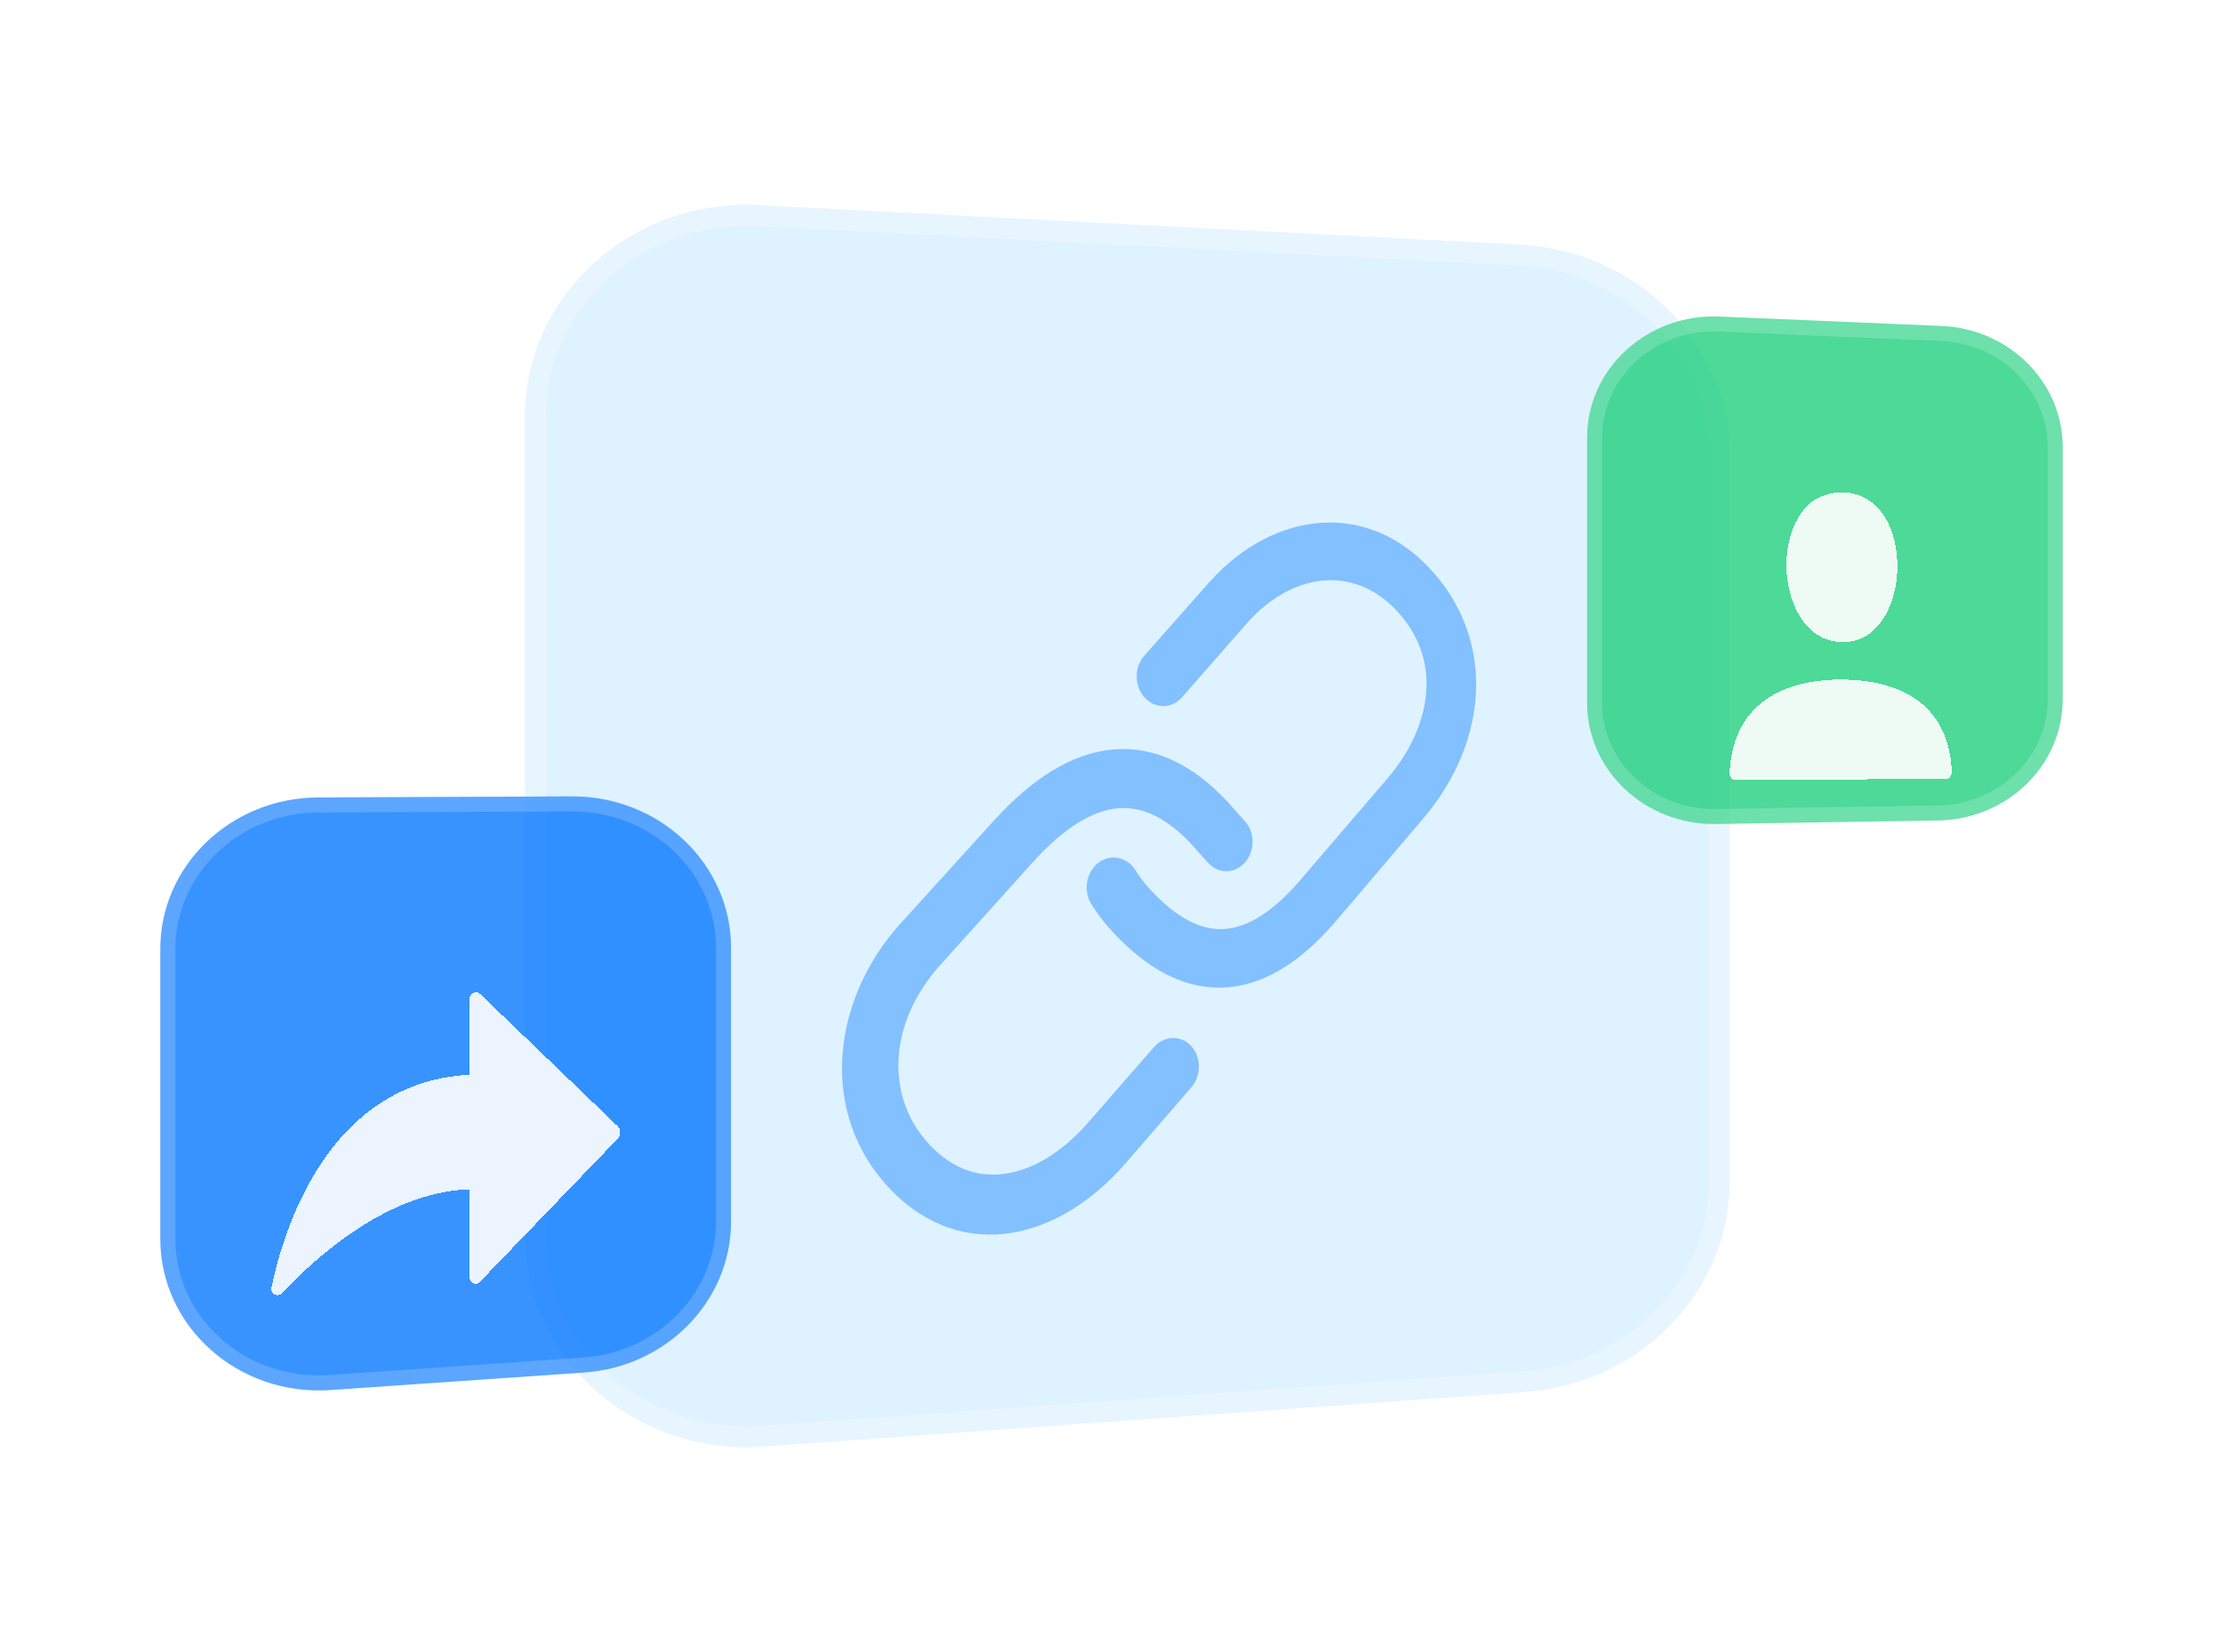 <svg width="148" height="110" viewBox="0 0 148 110" fill="none" xmlns="http://www.w3.org/2000/svg">
	<path d="M34.949 27.742C34.949 19.654 42.064 13.224 50.527 13.662L101.188 16.29C109.026 16.696 115.162 22.879 115.162 30.369V78.624C115.162 86.002 109.203 92.132 101.493 92.685L50.832 96.316C42.259 96.93 34.949 90.459 34.949 82.256V27.742Z" fill="#D7EFFF" fill-opacity="0.8"/>
	<path d="M35.649 27.742C35.649 20.088 42.394 13.942 50.491 14.361L101.152 16.989C108.646 17.377 114.462 23.28 114.462 30.369V78.624C114.462 85.607 108.814 91.458 101.443 91.987L50.782 95.618C42.58 96.206 35.649 90.019 35.649 82.256V27.742Z" stroke="white" stroke-opacity="0.24" stroke-width="1.4"/>
	<g filter="url(#filter0_d_8531_178431)">
		<path fill-rule="evenodd" clip-rule="evenodd" d="M80.628 34.64C84.832 30.022 91.191 29.16 95.556 34.259C97.668 36.727 98.501 39.696 98.224 42.659C97.953 45.567 96.627 48.339 94.659 50.61L88.852 57.435C86.512 60.131 83.998 61.697 81.324 61.758C78.626 61.823 76.183 60.346 74.017 57.983C73.508 57.429 73.057 56.832 72.662 56.201C72.103 55.312 72.31 54.078 73.12 53.453C73.93 52.829 75.035 53.047 75.59 53.933C75.862 54.367 76.169 54.78 76.521 55.164C78.295 57.112 79.885 57.887 81.324 57.863C82.753 57.838 84.45 57.017 86.438 54.749L92.293 47.921C93.872 46.118 94.763 44.099 94.94 42.219C95.111 40.397 94.632 38.554 93.203 36.899C90.425 33.677 86.248 33.923 83.088 37.416L78.697 42.425C78.02 43.194 76.909 43.207 76.21 42.447C75.51 41.687 75.493 40.444 76.173 39.671L80.628 34.631V34.64ZM74.094 45.905C76.876 45.656 79.393 46.93 81.598 49.247L81.618 49.266L82.887 50.681C83.56 51.435 83.56 52.66 82.887 53.426C82.211 54.192 81.113 54.204 80.434 53.45L79.195 52.075C77.492 50.303 75.905 49.678 74.392 49.822C72.812 49.973 70.934 51.001 68.766 53.404L62.587 60.266C59.176 64.045 58.851 69.039 61.931 72.263C63.511 73.916 65.278 74.417 67.025 74.134C68.816 73.845 70.73 72.7 72.424 70.765L76.822 65.725C77.508 64.937 78.62 64.903 79.306 65.645C79.989 66.383 79.992 67.617 79.309 68.405L74.944 73.445C72.826 75.888 70.201 77.605 67.42 78.073C64.558 78.556 61.683 77.682 59.307 75.217C54.4 70.125 55.404 62.488 59.963 57.478L66.192 50.616C68.705 47.856 71.346 46.148 74.094 45.902V45.905Z" fill="#82C0FF"/>
	</g>
	<path d="M10.674 63.183C10.674 57.629 15.371 53.12 21.183 53.096L38.07 53.026C43.916 53.002 48.669 57.525 48.669 63.113V81.324C48.669 86.613 44.395 91.004 38.875 91.385L21.988 92.551C15.876 92.972 10.674 88.347 10.674 82.49V63.183Z" fill="#0075FF" fill-opacity="0.78"/>
	<path d="M11.174 63.183C11.174 57.925 15.627 53.619 21.185 53.596L38.072 53.526C43.663 53.503 48.169 57.824 48.169 63.113V81.324C48.169 86.332 44.118 90.522 38.841 90.886L21.954 92.052C16.107 92.455 11.174 88.034 11.174 82.49V63.183Z" stroke="white" stroke-opacity="0.18"/>
	<g filter="url(#filter1_d_8531_178431)">
		<path d="M31.956 62.171C31.69 61.915 31.264 62.13 31.264 62.521V67.594C31.215 67.575 31.164 67.567 31.112 67.57C21.806 68.147 18.863 77.927 18.073 81.719C17.981 82.168 18.489 82.411 18.798 82.082C20.807 79.933 25.636 75.44 31.101 75.192C31.158 75.189 31.215 75.174 31.264 75.15V81.048C31.264 81.44 31.69 81.62 31.956 81.343L41.105 71.841C41.341 71.598 41.341 71.188 41.105 70.963L31.956 62.171Z" fill="white" fill-opacity="0.9" shape-rendering="crispEdges"/>
	</g>
	<path d="M105.664 29.139C105.664 24.542 109.676 20.873 114.481 21.077L129.258 21.704C133.771 21.895 137.327 25.448 137.327 29.765V46.558C137.327 50.962 133.632 54.553 129.025 54.627L114.248 54.863C109.531 54.938 105.664 51.304 105.664 46.794V29.139Z" fill="#1BCE7B" fill-opacity="0.78"/>
	<path d="M106.164 29.139C106.164 24.849 109.916 21.384 114.46 21.577L129.236 22.203C133.502 22.384 136.827 25.735 136.827 29.765V46.558C136.827 50.669 133.372 54.057 129.017 54.127L114.24 54.363C109.78 54.434 106.164 51.003 106.164 46.794V29.139Z" stroke="white" stroke-opacity="0.18"/>
	<g filter="url(#filter2_d_8531_178431)">
		<path d="M129.939 47.234C129.654 42.505 125.998 41.272 122.665 41.246C119.332 41.221 115.465 42.434 115.162 47.298V47.517C115.162 47.749 115.333 47.938 115.541 47.938L129.577 47.859C129.777 47.859 129.936 47.673 129.936 47.446V47.234H129.939Z" fill="white" fill-opacity="0.9" shape-rendering="crispEdges"/>
		<path d="M120.577 29.446C120.78 29.288 121.106 29.107 121.511 28.969C121.904 28.832 122.31 28.763 122.644 28.773C123.951 28.814 124.85 29.453 125.44 30.35C126.039 31.273 126.344 32.537 126.321 33.831C126.297 35.126 125.945 36.389 125.311 37.297C124.697 38.194 123.81 38.764 122.644 38.752C120.733 38.729 119.479 37.126 119.071 35.011C118.66 32.881 119.203 30.567 120.589 29.446H120.577Z" fill="white" fill-opacity="0.9" shape-rendering="crispEdges"/>
	</g>
	<defs>
		<filter id="filter0_d_8531_178431" x="46.058" y="24.791" width="62.218" height="67.41" filterUnits="userSpaceOnUse" color-interpolation-filters="sRGB">
			<feFlood flood-opacity="0" result="BackgroundImageFix"/>
			<feColorMatrix in="SourceAlpha" type="matrix" values="0 0 0 0 0 0 0 0 0 0 0 0 0 0 0 0 0 0 127 0" result="hardAlpha"/>
			<feOffset dy="4"/>
			<feGaussianBlur stdDeviation="5"/>
			<feComposite in2="hardAlpha" operator="out"/>
			<feColorMatrix type="matrix" values="0 0 0 0 0 0 0 0 0 0 0 0 0 0 0 0 0 0 0.05 0"/>
			<feBlend mode="normal" in2="BackgroundImageFix" result="effect1_dropShadow_8531_178431"/>
			<feBlend mode="normal" in="SourceGraphic" in2="effect1_dropShadow_8531_178431" result="shape"/>
		</filter>
		<filter id="filter1_d_8531_178431" x="8.062" y="56.06" width="43.22" height="40.174" filterUnits="userSpaceOnUse" color-interpolation-filters="sRGB">
			<feFlood flood-opacity="0" result="BackgroundImageFix"/>
			<feColorMatrix in="SourceAlpha" type="matrix" values="0 0 0 0 0 0 0 0 0 0 0 0 0 0 0 0 0 0 127 0" result="hardAlpha"/>
			<feOffset dy="4"/>
			<feGaussianBlur stdDeviation="5"/>
			<feComposite in2="hardAlpha" operator="out"/>
			<feColorMatrix type="matrix" values="0 0 0 0 0 0 0 0 0 0 0 0 0 0 0 0 0 0 0.05 0"/>
			<feBlend mode="normal" in2="BackgroundImageFix" result="effect1_dropShadow_8531_178431"/>
			<feBlend mode="normal" in="SourceGraphic" in2="effect1_dropShadow_8531_178431" result="shape"/>
		</filter>
		<filter id="filter2_d_8531_178431" x="105.162" y="22.772" width="34.776" height="39.166" filterUnits="userSpaceOnUse" color-interpolation-filters="sRGB">
			<feFlood flood-opacity="0" result="BackgroundImageFix"/>
			<feColorMatrix in="SourceAlpha" type="matrix" values="0 0 0 0 0 0 0 0 0 0 0 0 0 0 0 0 0 0 127 0" result="hardAlpha"/>
			<feOffset dy="4"/>
			<feGaussianBlur stdDeviation="5"/>
			<feComposite in2="hardAlpha" operator="out"/>
			<feColorMatrix type="matrix" values="0 0 0 0 0 0 0 0 0 0 0 0 0 0 0 0 0 0 0.05 0"/>
			<feBlend mode="normal" in2="BackgroundImageFix" result="effect1_dropShadow_8531_178431"/>
			<feBlend mode="normal" in="SourceGraphic" in2="effect1_dropShadow_8531_178431" result="shape"/>
		</filter>
	</defs>
</svg>
